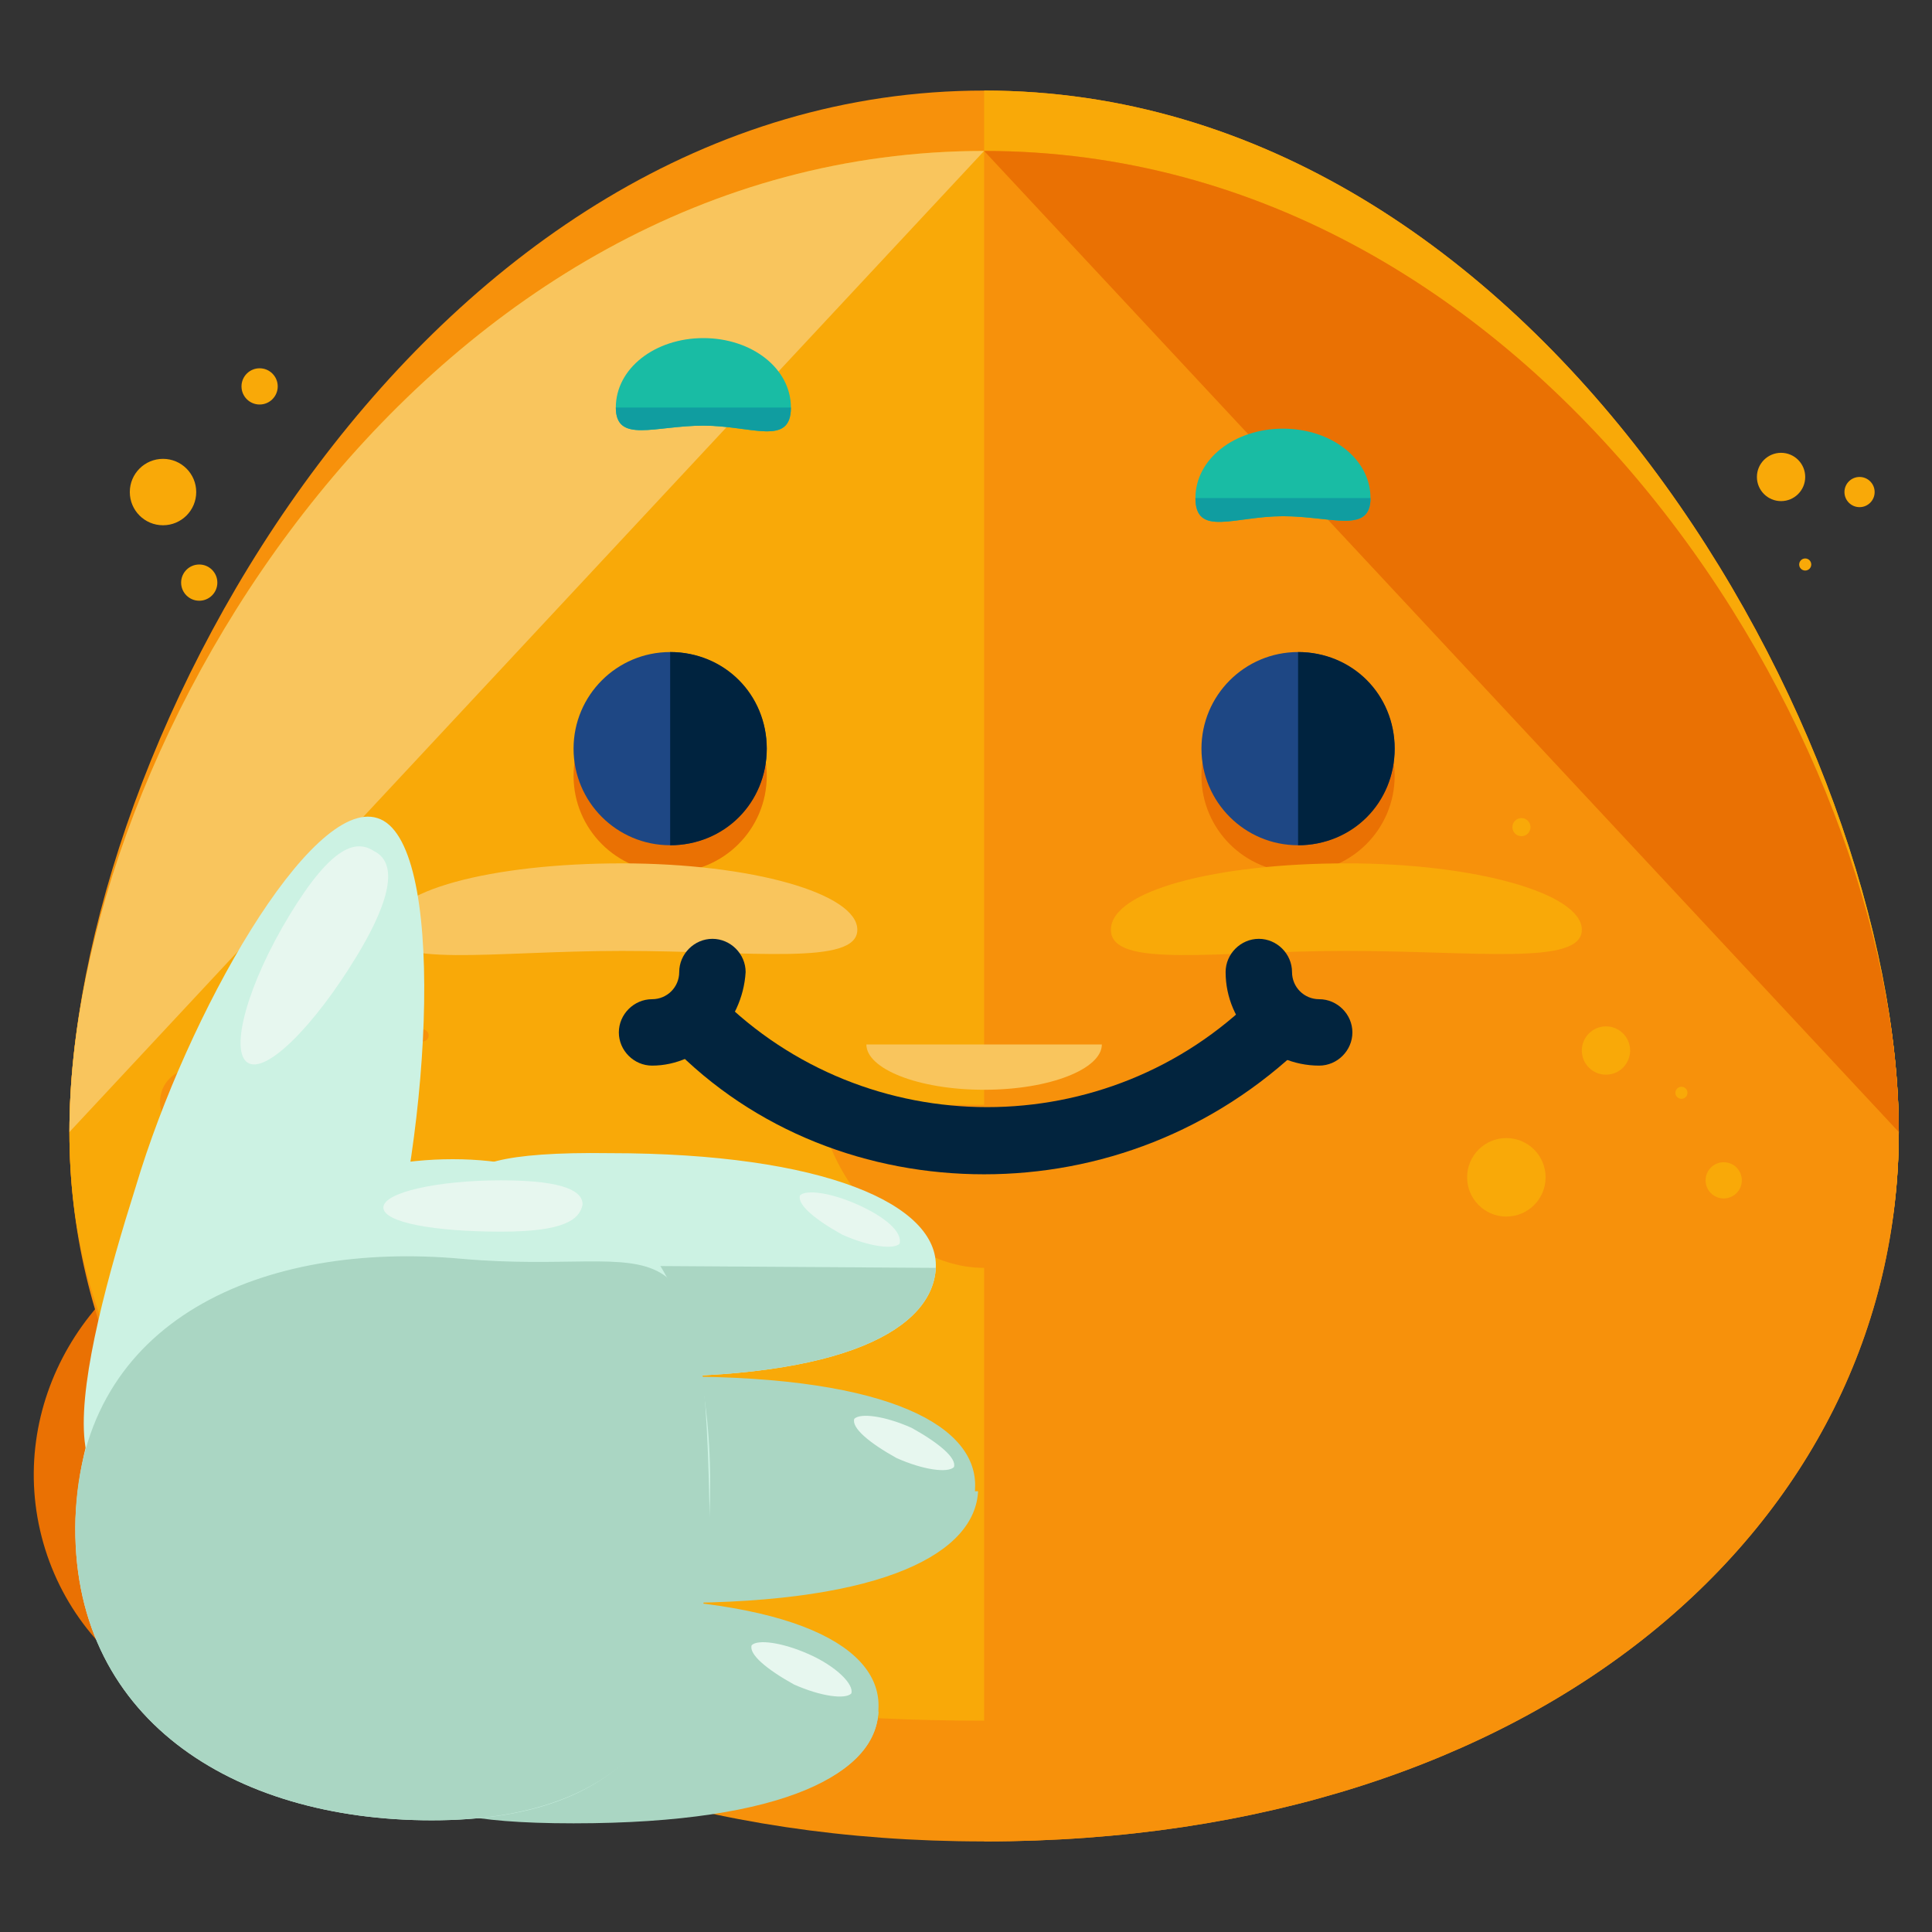 <?xml version="1.0" encoding="utf-8"?>
<!-- Generator: Adobe Illustrator 16.0.0, SVG Export Plug-In . SVG Version: 6.00 Build 0)  -->
<!DOCTYPE svg PUBLIC "-//W3C//DTD SVG 1.1//EN" "http://www.w3.org/Graphics/SVG/1.1/DTD/svg11.dtd">
<svg version="1.1" id="Layer_1" xmlns="http://www.w3.org/2000/svg" xmlns:xlink="http://www.w3.org/1999/xlink" x="0px" y="0px"
	 width="64px" height="64px" viewBox="0 0 64 64" enable-background="new 0 0 64 64" xml:space="preserve">
<rect x="0" y="0" width="64" height="64" fill="#333333" stroke="none"/>
<g>
	<g>
		<g>
			<g>
				
					<ellipse transform="matrix(0.962 -0.274 0.274 0.962 -12.967 4.564)" fill="#EA7103" cx="9.9" cy="48.7" rx="8.8" ry="8.5"/>
			</g>
			<g>
				<g>
					<g>
						<path fill="#F7910B" d="M62.9,37.5C62.9,50.5,51,61,32.6,61S2.3,50.5,2.3,37.5S14.2,5,32.6,5S62.9,24.5,62.9,37.5z"/>
					</g>
					<g>
						<path fill="#F7910B" d="M62.9,37.5C62.9,50.5,51,57,32.6,57S2.3,50.5,2.3,37.5S14.2,3,32.6,3S62.9,24.5,62.9,37.5z"/>
					</g>
					<g>
						<path fill="#F9A908" d="M32.6,3C51,3,62.9,24.5,62.9,37.5S51,57,32.6,57"/>
					</g>
					<g>
						<path fill="#F9A908" d="M62.9,37.5C62.9,50.5,51,57,32.6,57S2.3,50.5,2.3,37.5S14.2,5,32.6,5S62.9,24.5,62.9,37.5z"/>
					</g>
					<g>
						<path fill="#F9C55D" d="M2.3,37.5C2.3,24.5,14.2,5,32.6,5"/>
					</g>
					<g>
						<path fill="#F7910B" d="M32.6,5C51,5,62.9,24.5,62.9,37.5S51,61,32.6,61"/>
					</g>
					<g>
						<path fill="#EA7103" d="M32.6,5C51,5,62.9,24.5,62.9,37.5"/>
					</g>
					<g>
						<g>
							<circle fill="#EA7103" cx="22.2" cy="25.7" r="3.2"/>
						</g>
						<g>
							<circle fill="#EA7103" cx="43" cy="25.7" r="3.2"/>
						</g>
						<g>
							<circle fill="#1E4784" cx="22.2" cy="24.8" r="3.2"/>
						</g>
						<g>
							<path fill="#00233F" d="M22.2,21.6c1.8,0,3.2,1.4,3.2,3.2s-1.4,3.2-3.2,3.2"/>
						</g>
						<g>
							<circle fill="#1E4784" cx="43" cy="24.8" r="3.2"/>
						</g>
						<g>
							<path fill="#00233F" d="M43,21.6c1.8,0,3.2,1.4,3.2,3.2s-1.4,3.2-3.2,3.2"/>
						</g>
					</g>
					<g>
						<g>
							<g>
								<g>
									<g>
										<g>
											<path fill="#19BCA4" d="M26.2,13.5c0,1.3-1.3,0.6-2.9,0.6c-1.6,0-2.9,0.6-2.9-0.6c0-1.3,1.3-2.3,2.9-2.3
												C24.9,11.2,26.2,12.2,26.2,13.5z"/>
										</g>
									</g>
								</g>
							</g>
						</g>
						<g>
							<g>
								<g>
									<g>
										<g>
											<path fill="#109DA0" d="M26.2,13.5c0,1.3-1.3,0.6-2.9,0.6c-1.6,0-2.9,0.6-2.9-0.6"/>
										</g>
									</g>
								</g>
							</g>
						</g>
					</g>
					<g>
						<g>
							<g>
								<g>
									<g>
										<g>
											<path fill="#19BCA4" d="M39.6,16.5c0,1.3,1.3,0.6,2.9,0.6c1.6,0,2.9,0.6,2.9-0.6c0-1.3-1.3-2.3-2.9-2.3
												C40.9,14.2,39.6,15.2,39.6,16.5z"/>
										</g>
									</g>
								</g>
							</g>
						</g>
						<g>
							<g>
								<g>
									<g>
										<g>
											<path fill="#109DA0" d="M39.6,16.5c0,1.3,1.3,0.6,2.9,0.6c1.6,0,2.9,0.6,2.9-0.6"/>
										</g>
									</g>
								</g>
							</g>
						</g>
					</g>
					<g>
						<g>
							<path fill="#F9C55D" d="M28.4,30.8c0,1.2-3.5,0.7-7.8,0.7c-4.3,0-7.8,0.6-7.8-0.7s3.5-2.2,7.8-2.2
								C24.9,28.6,28.4,29.6,28.4,30.8z"/>
						</g>
						<g>
							<path fill="#F9A908" d="M52.4,30.8c0,1.2-3.5,0.7-7.8,0.7s-7.8,0.6-7.8-0.7s3.5-2.2,7.8-2.2S52.4,29.6,52.4,30.8z"/>
						</g>
					</g>
					<g>
						<circle fill="#F7910B" cx="10.9" cy="34.5" r="0.6"/>
					</g>
					<g>
						<circle fill="#F7910B" cx="6.4" cy="36.5" r="1.1"/>
					</g>
					<g>
						<circle fill="#F7910B" cx="9.4" cy="32.5" r="0.2"/>
					</g>
					<g>
						<circle fill="#F7910B" cx="14" cy="34.3" r="0.2"/>
					</g>
					<g>
						<circle fill="#F9A908" cx="53.2" cy="34.8" r="0.8"/>
					</g>
					<g>
						<circle fill="#F9A908" cx="55.7" cy="36.2" r="0.2"/>
					</g>
					<g>
						<circle fill="#F9A908" cx="50.4" cy="27.4" r="0.3"/>
					</g>
					<g>
						<circle fill="#F9A908" cx="49.9" cy="39" r="1.3"/>
					</g>
					<g>
						<circle fill="#F9A908" cx="57.1" cy="39.1" r="0.6"/>
					</g>
					<g>
						<circle fill="#F7910B" cx="9.9" cy="38.5" r="0.5"/>
					</g>
					<g>
						<circle fill="#F7910B" cx="10.7" cy="30.1" r="0.4"/>
					</g>
					<g>
						<circle fill="#F9A908" cx="5.4" cy="16.3" r="1.1"/>
					</g>
					<g>
						<circle fill="#F9A908" cx="8.6" cy="12.8" r="0.6"/>
					</g>
					<g>
						<circle fill="#F9A908" cx="59.8" cy="18.7" r="0.2"/>
					</g>
					<g>
						<circle fill="#F9A908" cx="59" cy="15.8" r="0.8"/>
					</g>
					<g>
						<circle fill="#F9A908" cx="61.6" cy="16.3" r="0.5"/>
					</g>
					<g>
						<circle fill="#F9A908" cx="6.6" cy="19.3" r="0.6"/>
					</g>
				</g>
			</g>
			<g>
				<g>
					<path fill="#F9C55D" d="M36.5,34.6c0,0.8-1.7,1.5-3.9,1.5c-2.2,0-3.9-0.7-3.9-1.5"/>
				</g>
				<g>
					<g>
						<path fill="#F7910B" d="M38,36.6c0,1.9-2.4,5.4-5.4,5.4c-3,0-5.4-3.5-5.4-5.4"/>
					</g>
					<g>
						<g>
							<path fill="#02243E" d="M21.6,35.3c-0.6,0-1.1-0.5-1.1-1.1s0.5-1.1,1.1-1.1c0.5,0,0.9-0.4,0.9-0.9c0-0.6,0.5-1.1,1.1-1.1
								s1.1,0.5,1.1,1.1C24.6,33.9,23.2,35.3,21.6,35.3z"/>
						</g>
						<g>
							<path fill="#02243E" d="M43.7,35.3c-1.7,0-3.1-1.4-3.1-3.1c0-0.6,0.5-1.1,1.1-1.1s1.1,0.5,1.1,1.1c0,0.5,0.4,0.9,0.9,0.9
								c0.6,0,1.1,0.5,1.1,1.1S44.3,35.3,43.7,35.3z"/>
						</g>
					</g>
					<g>
						<path fill="#02243E" d="M32.6,38.9c-3.8,0-7.6-1.4-10.4-4.3c-0.4-0.4-0.4-1.1,0-1.6s1.1-0.4,1.6,0c4.9,4.9,12.9,4.9,17.8,0
							c0.4-0.4,1.1-0.4,1.6,0c0.4,0.4,0.4,1.1,0,1.6C40.2,37.5,36.4,38.9,32.6,38.9z"/>
					</g>
				</g>
			</g>
		</g>
	</g>
	<g>
		<g>
			<g>
				<path fill="#CCF2E3" d="M12.5,27.1c-2.2-0.7-6.3,6.5-8,12.2C2.7,45,0.7,53,7.6,47.1c1.8-1.5,3.2,1.7,5-4
					C14.3,37.4,14.8,27.8,12.5,27.1z"/>
			</g>
			<g>
				<path fill="#AAD6C3" d="M22.2,53c-7.1,0-5.3-1.7-5.2-3.7c0.1-2-1.7-3.7,5.5-3.7c7.1,0,9.9,1.7,9.8,3.7
					C32.3,51.4,29.4,53,22.2,53z"/>
			</g>
			<g>
				<path fill="#AAD6C3" d="M32.4,49.4c-0.1,2-3,3.7-10.1,3.7c-7.1,0-5.3-1.7-5.2-3.7"/>
			</g>
			<g>
				<path fill="#CCF2E3" d="M20.9,45.6c-7.1,0-5.2-1.6-5.2-3.7c0.1-2-2.7-3.8,4.5-3.7c7.1,0,10.9,1.7,10.8,3.8
					C30.9,44,28,45.7,20.9,45.6z"/>
			</g>
			<g>
				<path fill="#AAD6C3" d="M31,42c-0.1,2-3,3.7-10.1,3.6c-7.1,0-5.2-1.6-5.2-3.7"/>
			</g>
			<g>
				<path fill="#AAD6C3" d="M19,60.3c-7.1,0-5.3-1.7-5.2-3.7c0.1-2-1.7-3.7,5.5-3.7c7.1,0,9.9,1.7,9.8,3.7
					C29.1,58.7,26.2,60.3,19,60.3z"/>
			</g>
			<g>
				<path fill="#AAD6C3" d="M29.1,56.7c-0.1,2-3,3.7-10.1,3.7c-7.1,0-5.3-1.7-5.2-3.7"/>
			</g>
			<g>
				<path fill="#CCF2E3" d="M14.3,60.3c-6.6,0-12-3.4-11.8-10C2.8,43.7,8.4,38.4,15,38.4c6.6,0,8.8,5.3,8.5,11.9
					C23.2,56.9,20.9,60.3,14.3,60.3z"/>
			</g>
			<g>
				<path fill="#AAD6C3" d="M14.3,60.3c-6.6,0-12-3.4-11.8-10c0.2-6.6,6.2-9.2,12.8-8.6c6.8,0.6,8-2.1,8.2,8.2
					C23.6,56.5,21.1,60.3,14.3,60.3z"/>
			</g>
		</g>
		<g>
			<path fill="#E7F7EF" d="M30.2,47.3c-0.9-0.4-1.7-0.5-1.9-0.3c-0.1,0.3,0.5,0.8,1.4,1.3c0.9,0.4,1.7,0.5,1.9,0.3
				C31.7,48.3,31.1,47.8,30.2,47.3z"/>
		</g>
		<g>
			<path fill="#E7F7EF" d="M28.4,39.9c-0.9-0.4-1.7-0.5-1.9-0.3c-0.1,0.3,0.5,0.8,1.4,1.3c0.9,0.4,1.7,0.5,1.9,0.3
				C29.9,40.8,29.3,40.3,28.4,39.9z"/>
		</g>
		<g>
			<path fill="#E7F7EF" d="M26.8,54.8c-0.9-0.4-1.7-0.5-1.9-0.3c-0.1,0.3,0.5,0.8,1.4,1.3c0.9,0.4,1.7,0.5,1.9,0.3
				C28.3,55.8,27.7,55.2,26.8,54.8z"/>
		</g>
		<g>
			<path fill="#E7F7EF" d="M16.6,40.8c-2.2,0-3.9-0.3-3.9-0.8c0-0.5,1.8-0.9,3.9-0.9c2.2,0,2.7,0.4,2.7,0.8
				C19.2,40.4,18.7,40.8,16.6,40.8z"/>
		</g>
		<g>
			<path fill="#E7F7EF" d="M11.8,31.7c-1.4,2.3-3,3.9-3.6,3.5c-0.6-0.4,0-2.6,1.4-4.9c1.4-2.3,2.2-2.5,2.8-2.1
				C13,28.5,13.2,29.4,11.8,31.7z"/>
		</g>
	</g>
</g>
</svg>
